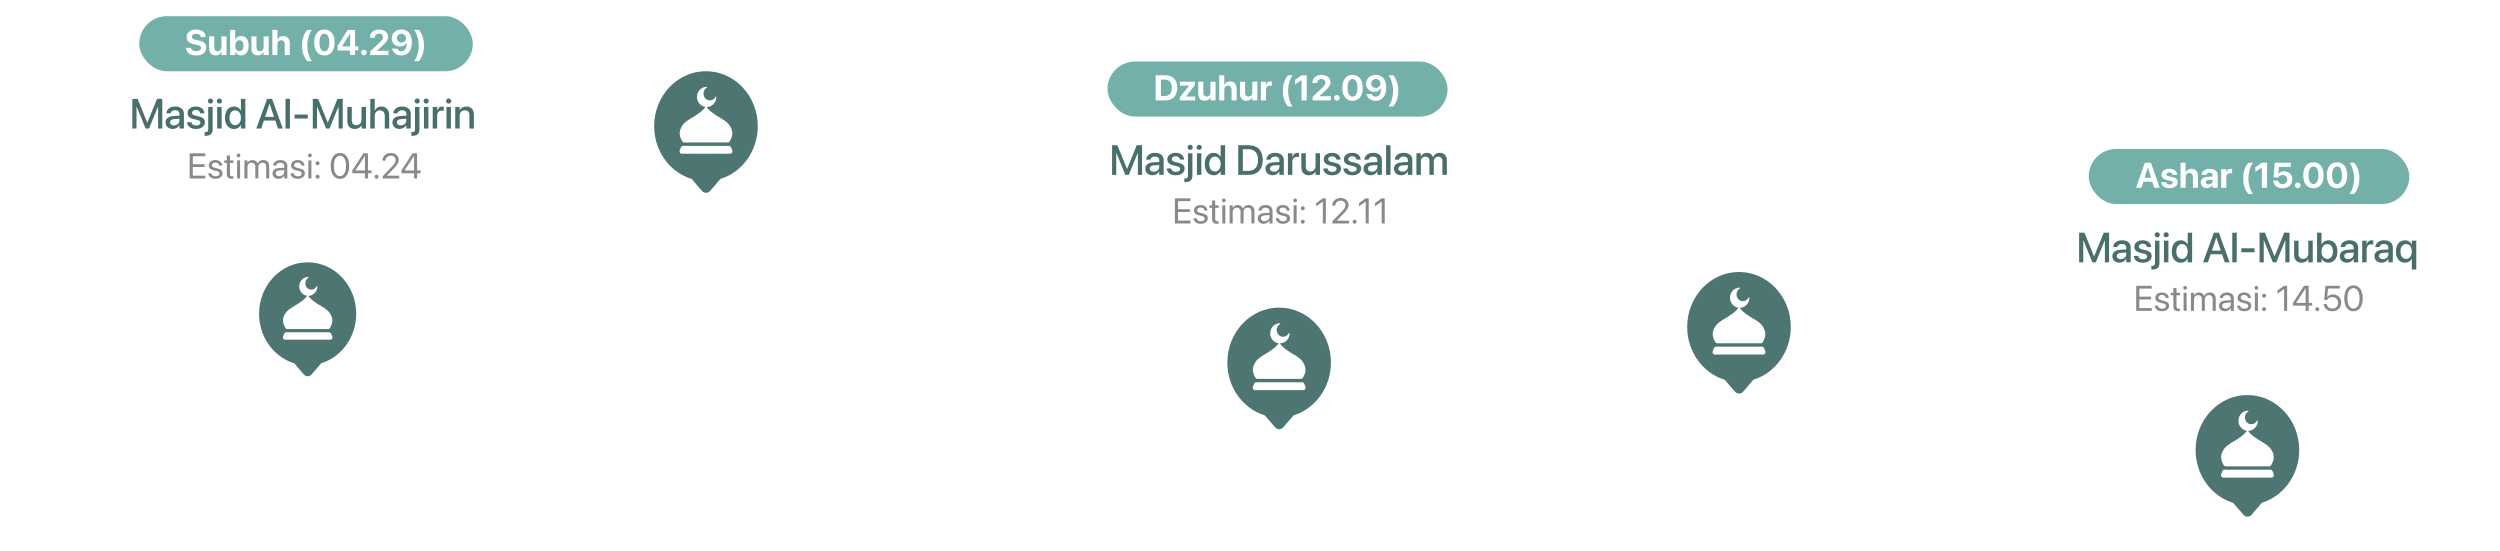 <svg width="772" height="170" viewBox="0 0 772 170" fill="none" xmlns="http://www.w3.org/2000/svg">
<g filter="url(#filter0_d_11_726)">
<g filter="url(#filter1_b_11_726)">
<rect x="624" y="51" width="140" height="60" rx="13" fill="white"/>
</g>
</g>
<path d="M642.027 81V71.84H643.671L646.636 79.153H646.674L649.645 71.84H651.282V81H649.987V74.24H649.943L647.182 81H646.128L643.367 74.24H643.322V81H642.027ZM654.511 81.121C653.178 81.121 652.283 80.302 652.283 79.102V79.089C652.283 77.928 653.185 77.217 654.765 77.122L656.581 77.014V76.512C656.581 75.776 656.105 75.332 655.254 75.332C654.461 75.332 653.972 75.706 653.858 76.239L653.845 76.296H652.55L652.556 76.227C652.651 75.078 653.648 74.195 655.292 74.195C656.923 74.195 657.958 75.059 657.958 76.398V81H656.581V79.946H656.555C656.168 80.664 655.394 81.121 654.511 81.121ZM653.667 79.07C653.667 79.654 654.15 80.022 654.886 80.022C655.851 80.022 656.581 79.369 656.581 78.499V77.978L654.949 78.08C654.124 78.131 653.667 78.493 653.667 79.058V79.07ZM661.714 81.133C660.045 81.133 659.067 80.308 658.927 79.089L658.921 79.032H660.28L660.292 79.096C660.419 79.711 660.876 80.073 661.72 80.073C662.546 80.073 663.041 79.731 663.041 79.191V79.185C663.041 78.753 662.8 78.505 662.082 78.334L660.99 78.086C659.721 77.794 659.093 77.185 659.093 76.214V76.207C659.093 75.014 660.134 74.195 661.67 74.195C663.25 74.195 664.202 75.078 664.272 76.214L664.279 76.29H662.99L662.984 76.246C662.901 75.662 662.444 75.255 661.67 75.255C660.933 75.255 660.47 75.605 660.47 76.138V76.144C660.47 76.557 660.743 76.836 661.46 77.007L662.546 77.255C663.91 77.572 664.431 78.112 664.431 79.07V79.077C664.431 80.295 663.288 81.133 661.714 81.133ZM666.149 73.294C665.705 73.294 665.349 72.939 665.349 72.507C665.349 72.069 665.705 71.713 666.149 71.713C666.6 71.713 666.949 72.069 666.949 72.507C666.949 72.939 666.6 73.294 666.149 73.294ZM664.651 83.234C664.543 83.234 664.423 83.228 664.334 83.222V82.098C664.397 82.098 664.461 82.105 664.531 82.105C665.21 82.105 665.464 81.889 665.464 81.216V74.322H666.835V81.228C666.835 82.587 666.13 83.234 664.651 83.234ZM668.915 73.294C668.471 73.294 668.115 72.939 668.115 72.507C668.115 72.069 668.471 71.713 668.915 71.713C669.366 71.713 669.715 72.069 669.715 72.507C669.715 72.939 669.366 73.294 668.915 73.294ZM668.229 81V74.322H669.601V81H668.229ZM673.433 81.133C671.732 81.133 670.64 79.788 670.64 77.661V77.655C670.64 75.528 671.744 74.195 673.42 74.195C674.366 74.195 675.128 74.671 675.527 75.459H675.553V71.84H676.93V81H675.553V79.87H675.527C675.128 80.651 674.391 81.133 673.433 81.133ZM673.795 79.953C674.829 79.953 675.559 79.051 675.559 77.661V77.655C675.559 76.271 674.823 75.37 673.795 75.37C672.715 75.37 672.043 76.246 672.043 77.655V77.661C672.043 79.083 672.709 79.953 673.795 79.953ZM680.31 81L683.642 71.84H685.179L688.505 81H687.013L686.175 78.524H682.646L681.802 81H680.31ZM684.398 73.357L683.027 77.382H685.788L684.423 73.357H684.398ZM689.328 81V71.84H690.699V81H689.328ZM692.126 77.902V76.665H696.207V77.902H692.126ZM697.754 81V71.84H699.398L702.363 79.153H702.401L705.371 71.84H707.009V81H705.714V74.24H705.67L702.908 81H701.855L699.094 74.24H699.049V81H697.754ZM710.727 81.133C709.261 81.133 708.423 80.188 708.423 78.651V74.322H709.794V78.385C709.794 79.394 710.264 79.953 711.216 79.953C712.181 79.953 712.803 79.261 712.803 78.22V74.322H714.18V81H712.803V79.997H712.771C712.422 80.67 711.743 81.133 710.727 81.133ZM719.009 81.133C718.05 81.133 717.308 80.651 716.914 79.87H716.882V81H715.511V71.84H716.882V75.459H716.914C717.314 74.671 718.076 74.195 719.021 74.195C720.697 74.195 721.802 75.528 721.802 77.655V77.661C721.802 79.788 720.704 81.133 719.009 81.133ZM718.647 79.953C719.726 79.953 720.399 79.083 720.399 77.661V77.655C720.399 76.246 719.726 75.37 718.647 75.37C717.612 75.37 716.876 76.271 716.876 77.655V77.661C716.876 79.051 717.606 79.953 718.647 79.953ZM724.745 81.121C723.412 81.121 722.517 80.302 722.517 79.102V79.089C722.517 77.928 723.419 77.217 724.999 77.122L726.815 77.014V76.512C726.815 75.776 726.339 75.332 725.488 75.332C724.694 75.332 724.206 75.706 724.091 76.239L724.079 76.296H722.784L722.79 76.227C722.885 75.078 723.882 74.195 725.526 74.195C727.157 74.195 728.192 75.059 728.192 76.398V81H726.815V79.946H726.789C726.402 80.664 725.628 81.121 724.745 81.121ZM723.901 79.07C723.901 79.654 724.383 80.022 725.12 80.022C726.085 80.022 726.815 79.369 726.815 78.499V77.978L725.183 78.08C724.358 78.131 723.901 78.493 723.901 79.058V79.07ZM729.447 81V74.322H730.818V75.465H730.85C731.066 74.684 731.624 74.195 732.386 74.195C732.583 74.195 732.754 74.227 732.862 74.246V75.522C732.754 75.478 732.513 75.446 732.246 75.446C731.364 75.446 730.818 76.023 730.818 77.02V81H729.447ZM735.456 81.121C734.123 81.121 733.228 80.302 733.228 79.102V79.089C733.228 77.928 734.13 77.217 735.71 77.122L737.526 77.014V76.512C737.526 75.776 737.05 75.332 736.199 75.332C735.406 75.332 734.917 75.706 734.803 76.239L734.79 76.296H733.495L733.501 76.227C733.597 75.078 734.593 74.195 736.237 74.195C737.869 74.195 738.903 75.059 738.903 76.398V81H737.526V79.946H737.5C737.113 80.664 736.339 81.121 735.456 81.121ZM734.612 79.07C734.612 79.654 735.095 80.022 735.831 80.022C736.796 80.022 737.526 79.369 737.526 78.499V77.978L735.894 78.08C735.069 78.131 734.612 78.493 734.612 79.058V79.07ZM744.773 83.222V79.902H744.741C744.36 80.651 743.599 81.121 742.64 81.121C740.964 81.121 739.86 79.781 739.86 77.655V77.648C739.86 75.535 740.977 74.202 742.672 74.202C743.611 74.202 744.348 74.71 744.741 75.471H744.773V74.322H746.15V83.222H744.773ZM743.027 79.94C744.075 79.94 744.773 79.045 744.773 77.661V77.655C744.773 76.271 744.068 75.382 743.027 75.382C741.942 75.382 741.263 76.265 741.263 77.648V77.655C741.263 79.07 741.942 79.94 743.027 79.94Z" fill="#496F6B"/>
<path d="M659.658 96V88.249H664.459V89.12H660.624V91.606H664.261V92.466H660.624V95.13H664.459V96H659.658ZM667.641 96.107C666.325 96.107 665.53 95.436 665.417 94.437L665.412 94.389H666.346L666.357 94.442C666.47 95.001 666.883 95.329 667.646 95.329C668.403 95.329 668.854 95.012 668.854 94.507V94.501C668.854 94.099 668.645 93.873 668.011 93.717L667.125 93.502C666.072 93.25 665.562 92.761 665.562 91.956V91.95C665.562 90.989 666.405 90.307 667.614 90.307C668.838 90.307 669.617 91.021 669.687 91.956L669.692 92.025H668.801L668.795 91.988C668.72 91.445 668.307 91.085 667.614 91.085C666.937 91.085 666.518 91.413 666.518 91.907V91.913C666.518 92.294 666.771 92.557 667.388 92.707L668.274 92.922C669.402 93.196 669.811 93.642 669.811 94.437V94.442C669.811 95.42 668.887 96.107 667.641 96.107ZM672.664 96.107C671.638 96.107 671.133 95.645 671.133 94.577V91.188H670.317V90.414H671.133V88.905H672.1V90.414H673.164V91.188H672.1V94.571C672.1 95.168 672.363 95.334 672.863 95.334C672.976 95.334 673.083 95.318 673.164 95.312V96.07C673.045 96.086 672.847 96.107 672.664 96.107ZM674.76 89.469C674.438 89.469 674.175 89.206 674.175 88.883C674.175 88.556 674.438 88.298 674.76 88.298C675.088 88.298 675.346 88.556 675.346 88.883C675.346 89.206 675.088 89.469 674.76 89.469ZM674.293 96V90.414H675.228V96H674.293ZM676.567 96V90.414H677.501V91.231H677.523C677.775 90.677 678.334 90.307 679.053 90.307C679.816 90.307 680.38 90.699 680.622 91.381H680.643C680.955 90.71 681.61 90.307 682.394 90.307C683.501 90.307 684.215 91.032 684.215 92.144V96H683.281V92.358C683.281 91.59 682.856 91.134 682.12 91.134C681.379 91.134 680.858 91.687 680.858 92.45V96H679.924V92.256C679.924 91.58 679.472 91.134 678.78 91.134C678.038 91.134 677.501 91.719 677.501 92.498V96H676.567ZM687.106 96.107C685.994 96.107 685.248 95.436 685.248 94.421V94.41C685.248 93.46 685.989 92.863 687.273 92.788L688.873 92.697V92.23C688.873 91.547 688.428 91.134 687.649 91.134C686.929 91.134 686.478 91.478 686.37 91.977L686.36 92.025H685.457L685.463 91.966C685.543 91.048 686.344 90.307 687.66 90.307C688.981 90.307 689.808 91.021 689.808 92.138V96H688.873V95.092H688.852C688.524 95.705 687.853 96.107 687.106 96.107ZM686.204 94.421C686.204 94.958 686.644 95.296 687.316 95.296C688.197 95.296 688.873 94.689 688.873 93.878V93.422L687.38 93.513C686.634 93.556 686.204 93.889 686.204 94.41V94.421ZM693.043 96.107C691.727 96.107 690.932 95.436 690.819 94.437L690.814 94.389H691.748L691.759 94.442C691.872 95.001 692.286 95.329 693.048 95.329C693.806 95.329 694.257 95.012 694.257 94.507V94.501C694.257 94.099 694.047 93.873 693.413 93.717L692.527 93.502C691.475 93.25 690.964 92.761 690.964 91.956V91.95C690.964 90.989 691.808 90.307 693.016 90.307C694.241 90.307 695.019 91.021 695.089 91.956L695.095 92.025H694.203L694.198 91.988C694.122 91.445 693.709 91.085 693.016 91.085C692.339 91.085 691.92 91.413 691.92 91.907V91.913C691.92 92.294 692.173 92.557 692.79 92.707L693.677 92.922C694.805 93.196 695.213 93.642 695.213 94.437V94.442C695.213 95.42 694.289 96.107 693.043 96.107ZM696.777 89.469C696.455 89.469 696.192 89.206 696.192 88.883C696.192 88.556 696.455 88.298 696.777 88.298C697.105 88.298 697.363 88.556 697.363 88.883C697.363 89.206 697.105 89.469 696.777 89.469ZM696.31 96V90.414H697.245V96H696.31ZM699.158 91.918C698.815 91.918 698.546 91.649 698.546 91.306C698.546 90.962 698.815 90.693 699.158 90.693C699.502 90.693 699.771 90.962 699.771 91.306C699.771 91.649 699.502 91.918 699.158 91.918ZM699.158 96.075C698.815 96.075 698.546 95.807 698.546 95.463C698.546 95.119 698.815 94.851 699.158 94.851C699.502 94.851 699.771 95.119 699.771 95.463C699.771 95.807 699.502 96.075 699.158 96.075ZM705.333 96V89.275H705.311L703.26 90.704V89.732L705.322 88.249H706.267V96H705.333ZM711.984 96V94.389H708.09V93.513L711.49 88.249H712.918V93.54H714.014V94.389H712.918V96H711.984ZM709.046 93.54H711.984V89.077H711.951L709.046 93.519V93.54ZM715.568 96.075C715.224 96.075 714.955 95.807 714.955 95.463C714.955 95.119 715.224 94.851 715.568 94.851C715.912 94.851 716.18 95.119 716.18 95.463C716.18 95.807 715.912 96.075 715.568 96.075ZM720.215 96.129C718.733 96.129 717.675 95.205 717.562 93.943L717.557 93.884H718.507L718.513 93.927C718.609 94.695 719.297 95.28 720.226 95.28C721.279 95.28 722.009 94.55 722.009 93.508V93.497C722.004 92.477 721.268 91.746 720.242 91.746C719.716 91.746 719.265 91.902 718.921 92.213C718.781 92.342 718.658 92.493 718.556 92.67H717.702L718.099 88.249H722.536V89.109H718.894L718.631 91.714H718.652C719.018 91.193 719.662 90.914 720.414 90.914C721.902 90.914 722.976 91.993 722.976 93.481V93.492C722.971 95.044 721.827 96.129 720.215 96.129ZM726.754 96.129C724.97 96.129 723.912 94.587 723.912 92.127V92.117C723.912 89.657 724.97 88.121 726.754 88.121C728.537 88.121 729.606 89.657 729.606 92.117V92.127C729.606 94.587 728.537 96.129 726.754 96.129ZM726.754 95.286C727.935 95.286 728.633 94.072 728.633 92.127V92.117C728.633 90.172 727.935 88.969 726.754 88.969C725.572 88.969 724.884 90.172 724.884 92.117V92.127C724.884 94.072 725.572 95.286 726.754 95.286Z" fill="#898989"/>
<rect x="645" y="46" width="99" height="17" rx="8.5" fill="#74B0AA"/>
<path d="M659.6 58L662.307 50.249H664.214L666.916 58H665.213L664.627 56.12H661.888L661.303 58H659.6ZM663.242 51.753L662.264 54.906H664.251L663.274 51.753H663.242ZM669.957 58.118C668.362 58.118 667.476 57.382 667.352 56.292L667.347 56.244H668.878L668.888 56.292C668.99 56.743 669.329 57.006 669.957 57.006C670.548 57.006 670.908 56.775 670.908 56.405V56.399C670.908 56.093 670.714 55.916 670.15 55.792L669.173 55.588C668.056 55.352 667.492 54.794 667.492 53.934V53.929C667.492 52.833 668.437 52.124 669.903 52.124C671.434 52.124 672.288 52.935 672.326 53.945V53.998H670.881L670.876 53.956C670.822 53.542 670.483 53.23 669.903 53.23C669.361 53.23 669.023 53.472 669.023 53.843V53.848C669.023 54.144 669.221 54.337 669.801 54.46L670.779 54.67C671.982 54.922 672.476 55.395 672.476 56.244V56.249C672.476 57.377 671.44 58.118 669.957 58.118ZM673.353 58V50.249H674.922V53.236H674.954C675.249 52.522 675.856 52.124 676.721 52.124C677.967 52.124 678.74 52.994 678.74 54.385V58H677.172V54.708C677.172 53.902 676.775 53.424 676.06 53.424C675.367 53.424 674.922 53.95 674.922 54.702V58H673.353ZM681.53 58.091C680.375 58.091 679.596 57.366 679.596 56.351V56.34C679.596 55.293 680.407 54.681 681.836 54.589L683.259 54.503V54.149C683.259 53.639 682.926 53.322 682.314 53.322C681.728 53.322 681.374 53.596 681.299 53.966L681.288 54.015H679.854L679.859 53.95C679.945 52.887 680.858 52.124 682.378 52.124C683.866 52.124 684.827 52.892 684.827 54.052V58H683.259V57.141H683.227C682.899 57.731 682.287 58.091 681.53 58.091ZM681.148 56.27C681.148 56.695 681.497 56.947 682.04 56.947C682.743 56.947 683.259 56.496 683.259 55.895V55.481L682.072 55.556C681.465 55.594 681.148 55.852 681.148 56.26V56.27ZM685.909 58V52.242H687.477V53.247H687.509C687.681 52.538 688.148 52.124 688.82 52.124C688.992 52.124 689.153 52.151 689.271 52.183V53.563C689.142 53.51 688.927 53.477 688.701 53.477C687.928 53.477 687.477 53.94 687.477 54.777V58H685.909ZM694.291 59.88C693.179 58.542 692.695 56.99 692.695 55.067C692.695 53.128 693.179 51.576 694.291 50.249H695.73C694.93 51.184 694.312 53.23 694.312 55.062C694.312 56.888 694.93 58.935 695.73 59.88H694.291ZM698.471 58V51.737H698.439L696.462 53.08V51.641L698.465 50.249H700.077V58H698.471ZM704.859 58.134C703.172 58.134 702.055 57.151 701.958 55.857L701.953 55.776H703.451L703.462 55.814C703.575 56.399 704.117 56.851 704.864 56.851C705.713 56.851 706.309 56.27 706.309 55.443V55.433C706.303 54.616 705.707 54.041 704.869 54.041C704.472 54.041 704.133 54.16 703.87 54.369C703.715 54.487 703.591 54.638 703.5 54.799H702.087L702.442 50.249H707.388V51.539H703.731L703.543 53.719H703.575C703.897 53.198 704.536 52.881 705.32 52.881C706.792 52.881 707.856 53.94 707.856 55.4V55.411C707.856 57.033 706.631 58.134 704.859 58.134ZM709.549 58.091C709.06 58.091 708.679 57.705 708.679 57.221C708.679 56.732 709.06 56.351 709.549 56.351C710.032 56.351 710.419 56.732 710.419 57.221C710.419 57.705 710.032 58.091 709.549 58.091ZM714.39 58.134C712.424 58.134 711.232 56.593 711.232 54.127V54.117C711.232 51.651 712.424 50.115 714.39 50.115C716.356 50.115 717.548 51.651 717.548 54.117V54.127C717.548 56.593 716.356 58.134 714.39 58.134ZM714.39 56.834C715.357 56.834 715.91 55.83 715.91 54.127V54.117C715.91 52.414 715.357 51.415 714.39 51.415C713.423 51.415 712.87 52.414 712.87 54.117V54.127C712.87 55.83 713.423 56.834 714.39 56.834ZM721.675 58.134C719.709 58.134 718.517 56.593 718.517 54.127V54.117C718.517 51.651 719.709 50.115 721.675 50.115C723.641 50.115 724.833 51.651 724.833 54.117V54.127C724.833 56.593 723.641 58.134 721.675 58.134ZM721.675 56.834C722.642 56.834 723.195 55.83 723.195 54.127V54.117C723.195 52.414 722.642 51.415 721.675 51.415C720.708 51.415 720.155 52.414 720.155 54.117V54.127C720.155 55.83 720.708 56.834 721.675 56.834ZM726.983 59.88H725.538C726.338 58.935 726.956 56.883 726.956 55.062C726.956 53.23 726.338 51.184 725.538 50.249H726.983C728.089 51.576 728.573 53.128 728.573 55.067C728.573 56.985 728.089 58.542 726.983 59.88Z" fill="white"/>
<path d="M676.5 138.96C676.5 147.165 681.605 154.209 688.738 156.574L691.628 159.928C692.23 160.627 693.107 161.03 694.03 161.03C694.957 161.03 695.839 160.623 696.441 159.918L699.31 156.558C706.417 154.178 711.5 147.147 711.5 138.96C711.5 128.848 703.746 120.5 694 120.5C684.254 120.5 676.5 128.848 676.5 138.96Z" fill="#4D7571" stroke="white" stroke-width="3"/>
<path d="M701.138 138.503C702.792 140.776 702.057 142.368 701.342 143.638C701.216 143.861 700.988 143.996 700.743 143.996H687.275C687.031 143.996 686.803 143.861 686.677 143.638C685.962 142.368 685.227 140.776 686.881 138.503C687.164 138.088 688.174 137.223 689.289 136.585C690.799 135.78 693.684 133.815 693.797 132.898V132.7C693.797 132.576 693.892 132.475 694.009 132.475C694.127 132.475 694.222 132.576 694.222 132.7V132.898C694.335 133.815 697.22 135.78 698.73 136.585C699.845 137.223 700.855 138.088 701.138 138.503Z" fill="white"/>
<path d="M701.102 145.046H686.915C686.635 145.046 686.382 145.223 686.272 145.496L685.891 146.446C685.694 146.934 686.032 147.477 686.533 147.477H701.484C701.985 147.477 702.323 146.934 702.127 146.446L701.745 145.496C701.635 145.223 701.382 145.046 701.102 145.046Z" fill="white"/>
<path fill-rule="evenodd" clip-rule="evenodd" d="M694.219 133.043C695.872 133.043 697.212 131.649 697.212 129.929C697.212 129.791 697.015 129.773 696.953 129.895C696.62 130.553 695.965 131.001 695.211 131.001C694.121 131.001 693.237 130.064 693.237 128.908C693.237 128.12 693.647 127.434 694.254 127.077C694.362 127.013 694.343 126.815 694.219 126.815C692.566 126.815 691.226 128.209 691.226 129.929C691.226 131.649 692.566 133.043 694.219 133.043Z" fill="white"/>
<g filter="url(#filter2_d_11_726)">
<g filter="url(#filter3_b_11_726)">
<rect x="325" y="24" width="140" height="60" rx="13" fill="white"/>
</g>
</g>
<path d="M343.408 54V44.84H345.052L348.017 52.153H348.055L351.025 44.84H352.663V54H351.368V47.24H351.324L348.562 54H347.509L344.748 47.24H344.703V54H343.408ZM355.892 54.121C354.559 54.121 353.664 53.302 353.664 52.102V52.089C353.664 50.928 354.566 50.217 356.146 50.122L357.962 50.014V49.512C357.962 48.776 357.485 48.331 356.635 48.331C355.841 48.331 355.353 48.706 355.238 49.239L355.226 49.296H353.931L353.937 49.227C354.032 48.078 355.029 47.195 356.673 47.195C358.304 47.195 359.339 48.059 359.339 49.398V54H357.962V52.946H357.936C357.549 53.664 356.775 54.121 355.892 54.121ZM355.048 52.07C355.048 52.654 355.53 53.023 356.267 53.023C357.232 53.023 357.962 52.369 357.962 51.499V50.978L356.33 51.08C355.505 51.131 355.048 51.493 355.048 52.058V52.07ZM363.095 54.133C361.426 54.133 360.448 53.308 360.308 52.089L360.302 52.032H361.66L361.673 52.096C361.8 52.711 362.257 53.073 363.101 53.073C363.926 53.073 364.422 52.73 364.422 52.191V52.185C364.422 51.753 364.18 51.505 363.463 51.334L362.371 51.086C361.102 50.794 360.473 50.185 360.473 49.214V49.208C360.473 48.014 361.514 47.195 363.051 47.195C364.631 47.195 365.583 48.078 365.653 49.214L365.659 49.29H364.371L364.364 49.246C364.282 48.662 363.825 48.255 363.051 48.255C362.314 48.255 361.851 48.605 361.851 49.138V49.144C361.851 49.557 362.124 49.836 362.841 50.007L363.926 50.255C365.291 50.572 365.812 51.112 365.812 52.07V52.077C365.812 53.295 364.669 54.133 363.095 54.133ZM367.53 46.294C367.086 46.294 366.73 45.938 366.73 45.507C366.73 45.069 367.086 44.713 367.53 44.713C367.981 44.713 368.33 45.069 368.33 45.507C368.33 45.938 367.981 46.294 367.53 46.294ZM366.032 56.234C365.924 56.234 365.804 56.228 365.715 56.222V55.098C365.778 55.098 365.842 55.105 365.911 55.105C366.591 55.105 366.845 54.889 366.845 54.216V47.322H368.216V54.228C368.216 55.587 367.511 56.234 366.032 56.234ZM370.296 46.294C369.852 46.294 369.496 45.938 369.496 45.507C369.496 45.069 369.852 44.713 370.296 44.713C370.747 44.713 371.096 45.069 371.096 45.507C371.096 45.938 370.747 46.294 370.296 46.294ZM369.61 54V47.322H370.981V54H369.61ZM374.814 54.133C373.112 54.133 372.021 52.788 372.021 50.661V50.655C372.021 48.528 373.125 47.195 374.801 47.195C375.747 47.195 376.508 47.671 376.908 48.459H376.934V44.84H378.311V54H376.934V52.87H376.908C376.508 53.651 375.772 54.133 374.814 54.133ZM375.175 52.953C376.21 52.953 376.94 52.051 376.94 50.661V50.655C376.94 49.271 376.204 48.37 375.175 48.37C374.096 48.37 373.423 49.246 373.423 50.655V50.661C373.423 52.083 374.09 52.953 375.175 52.953ZM382.37 54V44.84H385.601C388.318 44.84 389.936 46.51 389.936 49.392V49.404C389.936 52.299 388.33 54 385.601 54H382.37ZM383.792 52.769H385.468C387.41 52.769 388.483 51.581 388.483 49.417V49.404C388.483 47.252 387.397 46.065 385.468 46.065H383.792V52.769ZM393 54.121C391.667 54.121 390.772 53.302 390.772 52.102V52.089C390.772 50.928 391.674 50.217 393.254 50.122L395.07 50.014V49.512C395.07 48.776 394.594 48.331 393.743 48.331C392.95 48.331 392.461 48.706 392.347 49.239L392.334 49.296H391.039L391.045 49.227C391.141 48.078 392.137 47.195 393.781 47.195C395.413 47.195 396.447 48.059 396.447 49.398V54H395.07V52.946H395.044C394.657 53.664 393.883 54.121 393 54.121ZM392.156 52.07C392.156 52.654 392.639 53.023 393.375 53.023C394.34 53.023 395.07 52.369 395.07 51.499V50.978L393.438 51.08C392.613 51.131 392.156 51.493 392.156 52.058V52.07ZM397.702 54V47.322H399.073V48.465H399.105C399.321 47.684 399.88 47.195 400.641 47.195C400.838 47.195 401.009 47.227 401.117 47.246V48.522C401.009 48.477 400.768 48.446 400.502 48.446C399.619 48.446 399.073 49.023 399.073 50.02V54H397.702ZM404.162 54.133C402.696 54.133 401.858 53.188 401.858 51.651V47.322H403.229V51.385C403.229 52.394 403.699 52.953 404.651 52.953C405.616 52.953 406.238 52.261 406.238 51.22V47.322H407.615V54H406.238V52.997H406.206C405.857 53.67 405.178 54.133 404.162 54.133ZM411.397 54.133C409.727 54.133 408.75 53.308 408.61 52.089L408.604 52.032H409.962L409.975 52.096C410.102 52.711 410.559 53.073 411.403 53.073C412.228 53.073 412.724 52.73 412.724 52.191V52.185C412.724 51.753 412.482 51.505 411.765 51.334L410.673 51.086C409.404 50.794 408.775 50.185 408.775 49.214V49.208C408.775 48.014 409.816 47.195 411.352 47.195C412.933 47.195 413.885 48.078 413.955 49.214L413.961 49.29H412.673L412.666 49.246C412.584 48.662 412.127 48.255 411.352 48.255C410.616 48.255 410.153 48.605 410.153 49.138V49.144C410.153 49.557 410.426 49.836 411.143 50.007L412.228 50.255C413.593 50.572 414.114 51.112 414.114 52.07V52.077C414.114 53.295 412.971 54.133 411.397 54.133ZM417.603 54.133C415.934 54.133 414.956 53.308 414.816 52.089L414.81 52.032H416.168L416.181 52.096C416.308 52.711 416.765 53.073 417.609 53.073C418.435 53.073 418.93 52.73 418.93 52.191V52.185C418.93 51.753 418.688 51.505 417.971 51.334L416.879 51.086C415.61 50.794 414.981 50.185 414.981 49.214V49.208C414.981 48.014 416.022 47.195 417.559 47.195C419.139 47.195 420.091 48.078 420.161 49.214L420.167 49.29H418.879L418.873 49.246C418.79 48.662 418.333 48.255 417.559 48.255C416.822 48.255 416.359 48.605 416.359 49.138V49.144C416.359 49.557 416.632 49.836 417.349 50.007L418.435 50.255C419.799 50.572 420.32 51.112 420.32 52.07V52.077C420.32 53.295 419.177 54.133 417.603 54.133ZM423.27 54.121C421.937 54.121 421.042 53.302 421.042 52.102V52.089C421.042 50.928 421.943 50.217 423.524 50.122L425.339 50.014V49.512C425.339 48.776 424.863 48.331 424.012 48.331C423.219 48.331 422.73 48.706 422.616 49.239L422.603 49.296H421.308L421.315 49.227C421.41 48.078 422.406 47.195 424.05 47.195C425.682 47.195 426.716 48.059 426.716 49.398V54H425.339V52.946H425.314C424.926 53.664 424.152 54.121 423.27 54.121ZM422.425 52.07C422.425 52.654 422.908 53.023 423.644 53.023C424.609 53.023 425.339 52.369 425.339 51.499V50.978L423.708 51.08C422.882 51.131 422.425 51.493 422.425 52.058V52.07ZM428.022 54V44.84H429.393V54H428.022ZM432.686 54.121C431.353 54.121 430.458 53.302 430.458 52.102V52.089C430.458 50.928 431.359 50.217 432.94 50.122L434.755 50.014V49.512C434.755 48.776 434.279 48.331 433.429 48.331C432.635 48.331 432.146 48.706 432.032 49.239L432.019 49.296H430.725L430.731 49.227C430.826 48.078 431.823 47.195 433.467 47.195C435.098 47.195 436.133 48.059 436.133 49.398V54H434.755V52.946H434.73C434.343 53.664 433.568 54.121 432.686 54.121ZM431.842 52.07C431.842 52.654 432.324 53.023 433.06 53.023C434.025 53.023 434.755 52.369 434.755 51.499V50.978L433.124 51.08C432.299 51.131 431.842 51.493 431.842 52.058V52.07ZM437.388 54V47.322H438.759V48.357H438.791C439.076 47.659 439.755 47.195 440.631 47.195C441.552 47.195 442.225 47.671 442.491 48.509H442.523C442.866 47.697 443.653 47.195 444.605 47.195C445.925 47.195 446.789 48.071 446.789 49.411V54H445.411V49.741C445.411 48.871 444.948 48.37 444.135 48.37C443.323 48.37 442.758 48.979 442.758 49.823V54H441.412V49.639C441.412 48.865 440.923 48.37 440.149 48.37C439.336 48.37 438.759 49.011 438.759 49.874V54H437.388Z" fill="#496F6B"/>
<path d="M362.811 69V61.249H367.613V62.12H363.778V64.606H367.414V65.466H363.778V68.13H367.613V69H362.811ZM370.794 69.107C369.479 69.107 368.684 68.436 368.571 67.437L368.565 67.389H369.5L369.511 67.442C369.624 68.001 370.037 68.329 370.8 68.329C371.557 68.329 372.008 68.012 372.008 67.507V67.501C372.008 67.099 371.799 66.873 371.165 66.717L370.279 66.502C369.226 66.25 368.716 65.761 368.716 64.956V64.95C368.716 63.989 369.559 63.307 370.768 63.307C371.992 63.307 372.771 64.021 372.841 64.956L372.846 65.025H371.955L371.949 64.988C371.874 64.445 371.46 64.085 370.768 64.085C370.091 64.085 369.672 64.413 369.672 64.907V64.913C369.672 65.294 369.924 65.557 370.542 65.707L371.428 65.922C372.556 66.196 372.964 66.642 372.964 67.437V67.442C372.964 68.42 372.041 69.107 370.794 69.107ZM375.818 69.107C374.792 69.107 374.287 68.645 374.287 67.577V64.188H373.471V63.414H374.287V61.905H375.254V63.414H376.317V64.188H375.254V67.571C375.254 68.168 375.517 68.334 376.017 68.334C376.129 68.334 376.237 68.318 376.317 68.312V69.07C376.199 69.086 376.001 69.107 375.818 69.107ZM377.914 62.469C377.592 62.469 377.329 62.206 377.329 61.883C377.329 61.556 377.592 61.298 377.914 61.298C378.242 61.298 378.5 61.556 378.5 61.883C378.5 62.206 378.242 62.469 377.914 62.469ZM377.447 69V63.414H378.382V69H377.447ZM379.72 69V63.414H380.655V64.231H380.677C380.929 63.677 381.488 63.307 382.207 63.307C382.97 63.307 383.534 63.699 383.776 64.381H383.797C384.109 63.709 384.764 63.307 385.548 63.307C386.655 63.307 387.369 64.032 387.369 65.144V69H386.434V65.358C386.434 64.59 386.01 64.134 385.274 64.134C384.533 64.134 384.012 64.687 384.012 65.45V69H383.077V65.256C383.077 64.58 382.626 64.134 381.933 64.134C381.192 64.134 380.655 64.719 380.655 65.498V69H379.72ZM390.26 69.107C389.148 69.107 388.402 68.436 388.402 67.421V67.41C388.402 66.46 389.143 65.863 390.427 65.788L392.027 65.697V65.23C392.027 64.547 391.581 64.134 390.803 64.134C390.083 64.134 389.632 64.478 389.524 64.977L389.514 65.025H388.611L388.617 64.966C388.697 64.048 389.497 63.307 390.813 63.307C392.135 63.307 392.962 64.021 392.962 65.138V69H392.027V68.092H392.006C391.678 68.705 391.007 69.107 390.26 69.107ZM389.358 67.421C389.358 67.958 389.798 68.296 390.47 68.296C391.35 68.296 392.027 67.689 392.027 66.878V66.422L390.534 66.513C389.787 66.556 389.358 66.889 389.358 67.41V67.421ZM396.197 69.107C394.881 69.107 394.086 68.436 393.973 67.437L393.968 67.389H394.902L394.913 67.442C395.026 68.001 395.439 68.329 396.202 68.329C396.959 68.329 397.411 68.012 397.411 67.507V67.501C397.411 67.099 397.201 66.873 396.567 66.717L395.681 66.502C394.628 66.25 394.118 65.761 394.118 64.956V64.95C394.118 63.989 394.961 63.307 396.17 63.307C397.394 63.307 398.173 64.021 398.243 64.956L398.248 65.025H397.357L397.351 64.988C397.276 64.445 396.863 64.085 396.17 64.085C395.493 64.085 395.074 64.413 395.074 64.907V64.913C395.074 65.294 395.327 65.557 395.944 65.707L396.83 65.922C397.958 66.196 398.367 66.642 398.367 67.437V67.442C398.367 68.42 397.443 69.107 396.197 69.107ZM399.931 62.469C399.609 62.469 399.346 62.206 399.346 61.883C399.346 61.556 399.609 61.298 399.931 61.298C400.259 61.298 400.517 61.556 400.517 61.883C400.517 62.206 400.259 62.469 399.931 62.469ZM399.464 69V63.414H400.398V69H399.464ZM402.312 64.918C401.968 64.918 401.7 64.649 401.7 64.306C401.7 63.962 401.968 63.693 402.312 63.693C402.656 63.693 402.924 63.962 402.924 64.306C402.924 64.649 402.656 64.918 402.312 64.918ZM402.312 69.075C401.968 69.075 401.7 68.807 401.7 68.463C401.7 68.119 401.968 67.851 402.312 67.851C402.656 67.851 402.924 68.119 402.924 68.463C402.924 68.807 402.656 69.075 402.312 69.075ZM408.487 69V62.275H408.465L406.413 63.704V62.732L408.476 61.249H409.421V69H408.487ZM411.453 69V68.334L414.181 65.487C415.229 64.397 415.471 63.978 415.471 63.334V63.323C415.465 62.533 414.869 61.964 414.026 61.964C413.059 61.964 412.339 62.63 412.339 63.462V63.489H411.405V63.457C411.405 62.114 412.565 61.121 414.01 61.121C415.411 61.121 416.437 62.06 416.437 63.274V63.285C416.437 64.134 416.045 64.773 414.622 66.228L412.78 68.119V68.141H416.566V69H411.453ZM418.303 69.075C417.959 69.075 417.69 68.807 417.69 68.463C417.69 68.119 417.959 67.851 418.303 67.851C418.646 67.851 418.915 68.119 418.915 68.463C418.915 68.807 418.646 69.075 418.303 69.075ZM421.726 69V62.275H421.704L419.652 63.704V62.732L421.715 61.249H422.66V69H421.726ZM426.669 69V62.275H426.647L424.595 63.704V62.732L426.658 61.249H427.603V69H426.669Z" fill="#898989"/>
<rect x="342" y="19" width="105" height="17" rx="8.5" fill="#74B0AA"/>
<path d="M356.871 31V23.25H359.83C362.151 23.25 363.526 24.63 363.526 27.084V27.095C363.526 29.555 362.156 31 359.83 31H356.871ZM358.493 29.657H359.637C361.087 29.657 361.871 28.776 361.871 27.101V27.09C361.871 25.473 361.06 24.587 359.637 24.587H358.493V29.657ZM364.311 31V30.108L367.206 26.451V26.424H364.354V25.242H369V26.236L366.277 29.786V29.818H369.065V31H364.311ZM372.01 31.118C370.742 31.118 370.022 30.307 370.022 28.959V25.242H371.591V28.631C371.591 29.383 371.945 29.818 372.649 29.818C373.352 29.818 373.798 29.303 373.798 28.551V25.242H375.367V31H373.798V30.049H373.766C373.471 30.71 372.88 31.118 372.01 31.118ZM376.491 31V23.25H378.059V26.236H378.091C378.387 25.521 378.994 25.124 379.858 25.124C381.104 25.124 381.878 25.994 381.878 27.385V31H380.31V27.707C380.31 26.902 379.912 26.424 379.198 26.424C378.505 26.424 378.059 26.95 378.059 27.702V31H376.491ZM384.914 31.118C383.647 31.118 382.927 30.307 382.927 28.959V25.242H384.495V28.631C384.495 29.383 384.85 29.818 385.553 29.818C386.257 29.818 386.703 29.303 386.703 28.551V25.242H388.271V31H386.703V30.049H386.67C386.375 30.71 385.784 31.118 384.914 31.118ZM389.358 31V25.242H390.926V26.247H390.958C391.13 25.538 391.597 25.124 392.269 25.124C392.441 25.124 392.602 25.151 392.72 25.183V26.564C392.591 26.51 392.376 26.477 392.151 26.477C391.377 26.477 390.926 26.939 390.926 27.777V31H389.358ZM397.74 32.88C396.628 31.543 396.144 29.99 396.144 28.067C396.144 26.128 396.628 24.576 397.74 23.25H399.179C398.379 24.184 397.761 26.23 397.761 28.062C397.761 29.888 398.379 31.935 399.179 32.88H397.74ZM401.92 31V24.737H401.888L399.911 26.08V24.641L401.914 23.25H403.526V31H401.92ZM405.332 31V29.888L408.071 27.326C409.07 26.392 409.28 26.01 409.28 25.473V25.462C409.274 24.829 408.791 24.377 408.103 24.377C407.309 24.377 406.771 24.898 406.75 25.597L406.745 25.645H405.241V25.602C405.241 24.141 406.455 23.115 408.093 23.115C409.731 23.115 410.859 24.05 410.859 25.371V25.382C410.859 26.322 410.413 26.934 409.076 28.164L407.454 29.646V29.711H410.966V31H405.332ZM412.815 31.091C412.327 31.091 411.945 30.705 411.945 30.221C411.945 29.732 412.327 29.351 412.815 29.351C413.299 29.351 413.686 29.732 413.686 30.221C413.686 30.705 413.299 31.091 412.815 31.091ZM417.656 31.134C415.691 31.134 414.498 29.593 414.498 27.127V27.117C414.498 24.651 415.691 23.115 417.656 23.115C419.622 23.115 420.815 24.651 420.815 27.117V27.127C420.815 29.593 419.622 31.134 417.656 31.134ZM417.656 29.834C418.623 29.834 419.176 28.83 419.176 27.127V27.117C419.176 25.414 418.623 24.415 417.656 24.415C416.69 24.415 416.136 25.414 416.136 27.117V27.127C416.136 28.83 416.69 29.834 417.656 29.834ZM424.834 23.115C426.703 23.115 428.067 24.426 428.067 27.052V27.063C428.067 29.604 426.837 31.134 424.818 31.134C423.319 31.134 422.191 30.264 421.96 29.066L421.949 29.018H423.55L423.566 29.061C423.759 29.528 424.189 29.845 424.823 29.845C425.956 29.845 426.45 28.766 426.509 27.396C426.515 27.294 426.52 27.186 426.515 27.101H426.488C426.182 27.82 425.419 28.347 424.372 28.347C422.873 28.347 421.847 27.289 421.847 25.833V25.822C421.847 24.238 423.11 23.115 424.834 23.115ZM424.839 27.149C425.65 27.149 426.273 26.585 426.273 25.795V25.79C426.273 25.006 425.65 24.404 424.855 24.404C424.066 24.404 423.426 25 423.426 25.769V25.779C423.426 26.585 424.033 27.149 424.839 27.149ZM430.206 32.88H428.762C429.562 31.935 430.179 29.883 430.179 28.062C430.179 26.23 429.562 24.184 428.762 23.25H430.206C431.313 24.576 431.796 26.128 431.796 28.067C431.796 29.985 431.313 31.543 430.206 32.88Z" fill="white"/>
<path d="M377.5 111.96C377.5 120.165 382.605 127.209 389.738 129.574L392.628 132.928C393.23 133.627 394.107 134.03 395.03 134.03C395.957 134.03 396.839 133.623 397.441 132.918L400.31 129.558C407.417 127.178 412.5 120.147 412.5 111.96C412.5 101.848 404.746 93.5 395 93.5C385.254 93.5 377.5 101.848 377.5 111.96Z" fill="#4D7571" stroke="white" stroke-width="3"/>
<path d="M402.138 111.503C403.792 113.776 403.057 115.367 402.342 116.638C402.216 116.861 401.988 116.996 401.743 116.996H388.275C388.031 116.996 387.803 116.861 387.677 116.638C386.962 115.367 386.227 113.776 387.881 111.503C388.164 111.088 389.174 110.223 390.289 109.585C391.799 108.78 394.684 106.815 394.797 105.898V105.7C394.797 105.576 394.892 105.475 395.009 105.475C395.127 105.475 395.222 105.576 395.222 105.7V105.898C395.335 106.815 398.22 108.78 399.73 109.585C400.845 110.223 401.855 111.088 402.138 111.503Z" fill="white"/>
<path d="M402.102 118.046H387.915C387.635 118.046 387.382 118.223 387.272 118.496L386.891 119.446C386.694 119.934 387.032 120.477 387.533 120.477H402.484C402.985 120.477 403.323 119.934 403.127 119.446L402.745 118.496C402.635 118.223 402.382 118.046 402.102 118.046Z" fill="white"/>
<path fill-rule="evenodd" clip-rule="evenodd" d="M395.219 106.043C396.872 106.043 398.212 104.649 398.212 102.929C398.212 102.791 398.015 102.773 397.953 102.895C397.62 103.553 396.965 104.001 396.211 104.001C395.121 104.001 394.237 103.064 394.237 101.908C394.237 101.12 394.647 100.434 395.254 100.076C395.362 100.013 395.343 99.815 395.219 99.815C393.566 99.815 392.226 101.209 392.226 102.929C392.226 104.649 393.566 106.043 395.219 106.043Z" fill="white"/>
<g filter="url(#filter4_d_11_726)">
<g filter="url(#filter5_b_11_726)">
<rect x="22" y="9.357" width="143" height="61" rx="13" fill="white"/>
</g>
</g>
<path d="M40.863 39.7V30.54H42.507L45.471 37.853H45.509L48.48 30.54H50.117V39.7H48.823V32.94H48.778L46.017 39.7H44.963L42.202 32.94H42.157V39.7H40.863ZM53.347 39.821C52.014 39.821 51.119 39.002 51.119 37.802V37.789C51.119 36.628 52.02 35.917 53.6 35.822L55.416 35.714V35.212C55.416 34.476 54.94 34.032 54.089 34.032C53.296 34.032 52.807 34.406 52.693 34.939L52.68 34.996H51.385L51.392 34.927C51.487 33.778 52.483 32.895 54.127 32.895C55.759 32.895 56.793 33.759 56.793 35.098V39.7H55.416V38.646H55.391C55.003 39.364 54.229 39.821 53.347 39.821ZM52.502 37.77C52.502 38.354 52.985 38.722 53.721 38.722C54.686 38.722 55.416 38.069 55.416 37.199V36.679L53.785 36.78C52.959 36.831 52.502 37.193 52.502 37.758V37.77ZM60.549 39.833C58.88 39.833 57.902 39.008 57.763 37.789L57.756 37.732H59.115L59.127 37.796C59.255 38.411 59.712 38.773 60.556 38.773C61.381 38.773 61.876 38.431 61.876 37.891V37.885C61.876 37.453 61.635 37.205 60.918 37.034L59.826 36.786C58.556 36.495 57.928 35.885 57.928 34.914V34.908C57.928 33.714 58.969 32.895 60.505 32.895C62.086 32.895 63.038 33.778 63.108 34.914L63.114 34.99H61.825L61.819 34.946C61.736 34.362 61.279 33.955 60.505 33.955C59.769 33.955 59.305 34.305 59.305 34.838V34.844C59.305 35.257 59.578 35.536 60.295 35.707L61.381 35.955C62.746 36.272 63.266 36.812 63.266 37.77V37.777C63.266 38.995 62.124 39.833 60.549 39.833ZM64.985 31.994C64.54 31.994 64.185 31.639 64.185 31.207C64.185 30.769 64.54 30.413 64.985 30.413C65.435 30.413 65.784 30.769 65.784 31.207C65.784 31.639 65.435 31.994 64.985 31.994ZM63.486 41.934C63.379 41.934 63.258 41.928 63.169 41.922V40.798C63.233 40.798 63.296 40.805 63.366 40.805C64.045 40.805 64.299 40.589 64.299 39.916V33.022H65.67V39.929C65.67 41.287 64.966 41.934 63.486 41.934ZM67.75 31.994C67.306 31.994 66.951 31.639 66.951 31.207C66.951 30.769 67.306 30.413 67.75 30.413C68.201 30.413 68.55 30.769 68.55 31.207C68.55 31.639 68.201 31.994 67.75 31.994ZM67.065 39.7V33.022H68.436V39.7H67.065ZM72.268 39.833C70.567 39.833 69.475 38.488 69.475 36.361V36.355C69.475 34.228 70.58 32.895 72.255 32.895C73.201 32.895 73.963 33.371 74.363 34.159H74.388V30.54H75.766V39.7H74.388V38.57H74.363C73.963 39.351 73.227 39.833 72.268 39.833ZM72.63 38.653C73.665 38.653 74.394 37.751 74.394 36.361V36.355C74.394 34.971 73.658 34.07 72.63 34.07C71.551 34.07 70.878 34.946 70.878 36.355V36.361C70.878 37.783 71.544 38.653 72.63 38.653ZM79.145 39.7L82.478 30.54H84.014L87.34 39.7H85.848L85.01 37.224H81.481L80.637 39.7H79.145ZM83.233 32.057L81.862 36.082H84.623L83.258 32.057H83.233ZM88.163 39.7V30.54H89.534V39.7H88.163ZM90.961 36.602V35.365H95.043V36.602H90.961ZM96.59 39.7V30.54H98.234L101.198 37.853H101.236L104.207 30.54H105.844V39.7H104.549V32.94H104.505L101.744 39.7H100.69L97.929 32.94H97.884V39.7H96.59ZM109.562 39.833C108.096 39.833 107.258 38.888 107.258 37.351V33.022H108.629V37.085C108.629 38.094 109.099 38.653 110.051 38.653C111.016 38.653 111.638 37.961 111.638 36.92V33.022H113.015V39.7H111.638V38.697H111.606C111.257 39.37 110.578 39.833 109.562 39.833ZM114.347 39.7V30.54H115.718V34.12H115.749C116.105 33.346 116.822 32.895 117.819 32.895C119.247 32.895 120.186 33.962 120.186 35.574V39.7H118.815V35.834C118.815 34.73 118.257 34.07 117.292 34.07C116.346 34.07 115.718 34.793 115.718 35.834V39.7H114.347ZM123.403 39.821C122.07 39.821 121.175 39.002 121.175 37.802V37.789C121.175 36.628 122.076 35.917 123.657 35.822L125.472 35.714V35.212C125.472 34.476 124.996 34.032 124.145 34.032C123.352 34.032 122.863 34.406 122.749 34.939L122.736 34.996H121.441L121.448 34.927C121.543 33.778 122.54 32.895 124.184 32.895C125.815 32.895 126.85 33.759 126.85 35.098V39.7H125.472V38.646H125.447C125.06 39.364 124.285 39.821 123.403 39.821ZM122.559 37.77C122.559 38.354 123.041 38.722 123.777 38.722C124.742 38.722 125.472 38.069 125.472 37.199V36.679L123.841 36.78C123.016 36.831 122.559 37.193 122.559 37.758V37.77ZM128.835 31.994C128.39 31.994 128.035 31.639 128.035 31.207C128.035 30.769 128.39 30.413 128.835 30.413C129.285 30.413 129.634 30.769 129.634 31.207C129.634 31.639 129.285 31.994 128.835 31.994ZM127.337 41.934C127.229 41.934 127.108 41.928 127.019 41.922V40.798C127.083 40.798 127.146 40.805 127.216 40.805C127.895 40.805 128.149 40.589 128.149 39.916V33.022H129.52V39.929C129.52 41.287 128.816 41.934 127.337 41.934ZM131.6 31.994C131.156 31.994 130.801 31.639 130.801 31.207C130.801 30.769 131.156 30.413 131.6 30.413C132.051 30.413 132.4 30.769 132.4 31.207C132.4 31.639 132.051 31.994 131.6 31.994ZM130.915 39.7V33.022H132.286V39.7H130.915ZM133.623 39.7V33.022H134.994V34.165H135.026C135.242 33.384 135.801 32.895 136.562 32.895C136.759 32.895 136.931 32.927 137.038 32.946V34.222C136.931 34.178 136.689 34.146 136.423 34.146C135.54 34.146 134.994 34.724 134.994 35.72V39.7H133.623ZM138.554 31.994C138.109 31.994 137.754 31.639 137.754 31.207C137.754 30.769 138.109 30.413 138.554 30.413C139.004 30.413 139.354 30.769 139.354 31.207C139.354 31.639 139.004 31.994 138.554 31.994ZM137.868 39.7V33.022H139.239V39.7H137.868ZM140.577 39.7V33.022H141.948V34.032H141.98C142.329 33.352 143.014 32.895 144.024 32.895C145.49 32.895 146.334 33.841 146.334 35.377V39.7H144.957V35.638C144.957 34.635 144.487 34.07 143.535 34.07C142.57 34.07 141.948 34.768 141.948 35.809V39.7H140.577Z" fill="#496F6B"/>
<path d="M58.572 55.107V47.357H63.374V48.227H59.539V50.714H63.175V51.573H59.539V54.237H63.374V55.107H58.572ZM66.555 55.215C65.239 55.215 64.444 54.543 64.331 53.544L64.326 53.496H65.261L65.271 53.55C65.384 54.108 65.798 54.436 66.56 54.436C67.318 54.436 67.769 54.119 67.769 53.614V53.609C67.769 53.206 67.559 52.98 66.926 52.825L66.039 52.61C64.987 52.357 64.476 51.868 64.476 51.063V51.057C64.476 50.096 65.32 49.414 66.528 49.414C67.753 49.414 68.532 50.128 68.601 51.063L68.607 51.133H67.715L67.71 51.095C67.635 50.553 67.221 50.193 66.528 50.193C65.851 50.193 65.433 50.52 65.433 51.014V51.02C65.433 51.401 65.685 51.664 66.303 51.815L67.189 52.029C68.317 52.303 68.725 52.749 68.725 53.544V53.55C68.725 54.527 67.801 55.215 66.555 55.215ZM71.579 55.215C70.553 55.215 70.048 54.753 70.048 53.684V50.295H69.231V49.521H70.048V48.012H71.015V49.521H72.078V50.295H71.015V53.678C71.015 54.275 71.278 54.441 71.777 54.441C71.89 54.441 71.998 54.425 72.078 54.42V55.177C71.96 55.193 71.761 55.215 71.579 55.215ZM73.675 48.576C73.353 48.576 73.089 48.313 73.089 47.99C73.089 47.663 73.353 47.405 73.675 47.405C74.002 47.405 74.26 47.663 74.26 47.99C74.26 48.313 74.002 48.576 73.675 48.576ZM73.207 55.107V49.521H74.142V55.107H73.207ZM75.481 55.107V49.521H76.416V50.338H76.437C76.69 49.784 77.248 49.414 77.968 49.414C78.731 49.414 79.294 49.806 79.536 50.488H79.558C79.869 49.817 80.525 49.414 81.309 49.414C82.415 49.414 83.129 50.139 83.129 51.251V55.107H82.195V51.466C82.195 50.697 81.771 50.241 81.035 50.241C80.294 50.241 79.773 50.794 79.773 51.557V55.107H78.838V51.364C78.838 50.687 78.387 50.241 77.694 50.241C76.953 50.241 76.416 50.826 76.416 51.605V55.107H75.481ZM86.021 55.215C84.909 55.215 84.162 54.543 84.162 53.528V53.517C84.162 52.567 84.903 51.971 86.187 51.895L87.788 51.804V51.337C87.788 50.654 87.342 50.241 86.563 50.241C85.843 50.241 85.392 50.585 85.285 51.084L85.274 51.133H84.372L84.377 51.074C84.458 50.155 85.258 49.414 86.574 49.414C87.895 49.414 88.722 50.128 88.722 51.245V55.107H87.788V54.2H87.766C87.439 54.812 86.767 55.215 86.021 55.215ZM85.118 53.528C85.118 54.065 85.559 54.404 86.23 54.404C87.111 54.404 87.788 53.797 87.788 52.986V52.529L86.295 52.62C85.548 52.663 85.118 52.996 85.118 53.517V53.528ZM91.957 55.215C90.641 55.215 89.847 54.543 89.734 53.544L89.728 53.496H90.663L90.674 53.55C90.786 54.108 91.2 54.436 91.963 54.436C92.72 54.436 93.171 54.119 93.171 53.614V53.609C93.171 53.206 92.962 52.98 92.328 52.825L91.442 52.61C90.389 52.357 89.879 51.868 89.879 51.063V51.057C89.879 50.096 90.722 49.414 91.93 49.414C93.155 49.414 93.934 50.128 94.004 51.063L94.009 51.133H93.118L93.112 51.095C93.037 50.553 92.623 50.193 91.93 50.193C91.254 50.193 90.835 50.52 90.835 51.014V51.02C90.835 51.401 91.087 51.664 91.705 51.815L92.591 52.029C93.719 52.303 94.127 52.749 94.127 53.544V53.55C94.127 54.527 93.203 55.215 91.957 55.215ZM95.692 48.576C95.37 48.576 95.106 48.313 95.106 47.99C95.106 47.663 95.37 47.405 95.692 47.405C96.019 47.405 96.277 47.663 96.277 47.99C96.277 48.313 96.019 48.576 95.692 48.576ZM95.225 55.107V49.521H96.159V55.107H95.225ZM98.073 51.025C97.729 51.025 97.46 50.757 97.46 50.413C97.46 50.069 97.729 49.8 98.073 49.8C98.416 49.8 98.685 50.069 98.685 50.413C98.685 50.757 98.416 51.025 98.073 51.025ZM98.073 55.182C97.729 55.182 97.46 54.914 97.46 54.57C97.46 54.226 97.729 53.958 98.073 53.958C98.416 53.958 98.685 54.226 98.685 54.57C98.685 54.914 98.416 55.182 98.073 55.182ZM104.972 55.236C103.189 55.236 102.131 53.695 102.131 51.235V51.224C102.131 48.764 103.189 47.228 104.972 47.228C106.755 47.228 107.824 48.764 107.824 51.224V51.235C107.824 53.695 106.755 55.236 104.972 55.236ZM104.972 54.393C106.154 54.393 106.852 53.179 106.852 51.235V51.224C106.852 49.279 106.154 48.076 104.972 48.076C103.791 48.076 103.103 49.279 103.103 51.224V51.235C103.103 53.179 103.791 54.393 104.972 54.393ZM112.692 55.107V53.496H108.798V52.62L112.198 47.357H113.627V52.647H114.722V53.496H113.627V55.107H112.692ZM109.754 52.647H112.692V48.184H112.66L109.754 52.626V52.647ZM116.276 55.182C115.932 55.182 115.664 54.914 115.664 54.57C115.664 54.226 115.932 53.958 116.276 53.958C116.62 53.958 116.888 54.226 116.888 54.57C116.888 54.914 116.62 55.182 116.276 55.182ZM118.152 55.107V54.441L120.881 51.594C121.928 50.504 122.17 50.085 122.17 49.441V49.43C122.164 48.64 121.568 48.071 120.725 48.071C119.758 48.071 119.038 48.737 119.038 49.57V49.596H118.104V49.564C118.104 48.221 119.264 47.228 120.709 47.228C122.111 47.228 123.137 48.168 123.137 49.382V49.392C123.137 50.241 122.744 50.88 121.321 52.336L119.479 54.226V54.248H123.265V55.107H118.152ZM127.865 55.107V53.496H123.971V52.62L127.371 47.357H128.799V52.647H129.895V53.496H128.799V55.107H127.865ZM124.927 52.647H127.865V48.184H127.832L124.927 52.626V52.647Z" fill="#898989"/>
<rect x="43" y="5" width="103" height="17" rx="8.5" fill="#74B0AA"/>
<path d="M60.572 17.134C58.73 17.134 57.543 16.291 57.452 14.862L57.446 14.776H58.977L58.988 14.835C59.09 15.437 59.729 15.813 60.615 15.813C61.512 15.813 62.076 15.421 62.076 14.83V14.825C62.076 14.298 61.695 14.035 60.733 13.836L59.917 13.675C58.386 13.369 57.613 12.639 57.613 11.473V11.468C57.613 10.05 58.848 9.115 60.567 9.115C62.361 9.115 63.462 10.012 63.537 11.371L63.542 11.473H62.012L62.006 11.409C61.926 10.802 61.367 10.431 60.567 10.431C59.734 10.437 59.235 10.818 59.235 11.371V11.377C59.235 11.865 59.632 12.15 60.524 12.327L61.346 12.494C62.968 12.816 63.698 13.477 63.698 14.696V14.701C63.698 16.189 62.527 17.134 60.572 17.134ZM66.584 17.118C65.317 17.118 64.597 16.307 64.597 14.959V11.242H66.165V14.631C66.165 15.383 66.52 15.818 67.223 15.818C67.927 15.818 68.373 15.303 68.373 14.551V11.242H69.941V17H68.373V16.049H68.34C68.045 16.71 67.454 17.118 66.584 17.118ZM74.438 17.118C73.611 17.118 72.977 16.699 72.666 16.017H72.633V17H71.065V9.25H72.633V12.241H72.666C72.983 11.543 73.622 11.124 74.444 11.124C75.888 11.124 76.785 12.241 76.785 14.116V14.121C76.785 15.99 75.888 17.118 74.438 17.118ZM73.917 15.818C74.696 15.818 75.19 15.168 75.19 14.121V14.116C75.19 13.063 74.696 12.424 73.917 12.424C73.16 12.424 72.633 13.079 72.633 14.116V14.121C72.633 15.163 73.154 15.818 73.917 15.818ZM79.617 17.118C78.35 17.118 77.63 16.307 77.63 14.959V11.242H79.198V14.631C79.198 15.383 79.553 15.818 80.257 15.818C80.96 15.818 81.406 15.303 81.406 14.551V11.242H82.974V17H81.406V16.049H81.374C81.078 16.71 80.487 17.118 79.617 17.118ZM84.099 17V9.25H85.667V12.236H85.699C85.995 11.521 86.601 11.124 87.466 11.124C88.712 11.124 89.486 11.994 89.486 13.385V17H87.917V13.707C87.917 12.902 87.52 12.424 86.805 12.424C86.113 12.424 85.667 12.95 85.667 13.702V17H84.099ZM94.871 18.88C93.759 17.543 93.275 15.99 93.275 14.067C93.275 12.128 93.759 10.576 94.871 9.25H96.31C95.51 10.184 94.892 12.23 94.892 14.062C94.892 15.888 95.51 17.935 96.31 18.88H94.871ZM100.173 17.134C98.208 17.134 97.015 15.593 97.015 13.127V13.117C97.015 10.651 98.208 9.115 100.173 9.115C102.139 9.115 103.332 10.651 103.332 13.117V13.127C103.332 15.593 102.139 17.134 100.173 17.134ZM100.173 15.835C101.14 15.835 101.693 14.83 101.693 13.127V13.117C101.693 11.414 101.14 10.415 100.173 10.415C99.207 10.415 98.653 11.414 98.653 13.117V13.127C98.653 14.83 99.207 15.835 100.173 15.835ZM108.092 17V15.577H104.236V14.223L107.345 9.25H109.633V14.282H110.654V15.577H109.633V17H108.092ZM105.648 14.325H108.124V10.42H108.087L105.648 14.282V14.325ZM112.364 17.091C111.875 17.091 111.493 16.705 111.493 16.221C111.493 15.732 111.875 15.351 112.364 15.351C112.847 15.351 113.234 15.732 113.234 16.221C113.234 16.705 112.847 17.091 112.364 17.091ZM114.304 17V15.888L117.043 13.326C118.042 12.392 118.252 12.01 118.252 11.473V11.462C118.246 10.829 117.763 10.377 117.076 10.377C116.281 10.377 115.743 10.898 115.722 11.597L115.717 11.645H114.213V11.602C114.213 10.141 115.427 9.115 117.065 9.115C118.703 9.115 119.831 10.05 119.831 11.371V11.382C119.831 12.322 119.385 12.934 118.048 14.164L116.426 15.646V15.711H119.938V17H114.304ZM123.963 9.115C125.832 9.115 127.196 10.426 127.196 13.052V13.063C127.196 15.604 125.966 17.134 123.947 17.134C122.448 17.134 121.32 16.264 121.089 15.066L121.079 15.018H122.679L122.695 15.061C122.889 15.528 123.318 15.845 123.952 15.845C125.085 15.845 125.58 14.766 125.639 13.396C125.644 13.294 125.649 13.187 125.644 13.101H125.617C125.311 13.82 124.548 14.347 123.501 14.347C122.002 14.347 120.976 13.289 120.976 11.833V11.822C120.976 10.238 122.239 9.115 123.963 9.115ZM123.968 13.149C124.779 13.149 125.402 12.585 125.402 11.795V11.79C125.402 11.006 124.779 10.404 123.984 10.404C123.195 10.404 122.556 11.001 122.556 11.769V11.779C122.556 12.585 123.163 13.149 123.968 13.149ZM129.335 18.88H127.891C128.691 17.935 129.309 15.883 129.309 14.062C129.309 12.23 128.691 10.184 127.891 9.25H129.335C130.442 10.576 130.925 12.128 130.925 14.067C130.925 15.985 130.442 17.543 129.335 18.88Z" fill="white"/>
<path d="M78.5 96.9C78.5 104.621 83.299 111.256 90.013 113.494L92.705 116.619C93.287 117.295 94.135 117.684 95.028 117.684C95.925 117.684 96.777 117.291 97.36 116.609L100.032 113.479C106.722 111.226 111.5 104.604 111.5 96.9C111.5 87.374 104.194 79.5 95 79.5C85.806 79.5 78.5 87.374 78.5 96.9Z" fill="#4D7571" stroke="white" stroke-width="3"/>
<path d="M101.691 96.472C103.242 98.602 102.553 100.094 101.882 101.286C101.765 101.495 101.551 101.621 101.321 101.621H88.695C88.466 101.621 88.252 101.495 88.134 101.286C87.464 100.094 86.775 98.602 88.325 96.472C88.591 96.082 89.538 95.271 90.582 94.673C91.999 93.918 94.703 92.076 94.809 91.217V91.031C94.809 90.915 94.898 90.82 95.008 90.82C95.118 90.82 95.207 90.915 95.207 91.031V91.217C95.314 92.076 98.018 93.918 99.434 94.673C100.479 95.271 101.426 96.082 101.691 96.472Z" fill="white"/>
<path d="M101.659 102.605H88.358C88.096 102.605 87.859 102.772 87.756 103.027L87.398 103.918C87.214 104.376 87.531 104.884 88.001 104.884H102.017C102.486 104.884 102.803 104.376 102.619 103.918L102.261 103.027C102.158 102.772 101.921 102.605 101.659 102.605Z" fill="white"/>
<path fill-rule="evenodd" clip-rule="evenodd" d="M95.205 91.353C96.754 91.353 98.011 90.046 98.011 88.433C98.011 88.304 97.826 88.287 97.768 88.401C97.456 89.019 96.842 89.439 96.135 89.439C95.112 89.439 94.284 88.56 94.284 87.476C94.284 86.737 94.669 86.094 95.238 85.759C95.339 85.7 95.321 85.514 95.205 85.514C93.655 85.514 92.398 86.821 92.398 88.433C92.398 90.046 93.655 91.353 95.205 91.353Z" fill="white"/>
<path d="M519.5 100.96C519.5 109.165 524.605 116.209 531.738 118.574L534.628 121.928C535.23 122.627 536.107 123.03 537.03 123.03C537.957 123.03 538.839 122.623 539.441 121.918L542.31 118.558C549.417 116.178 554.5 109.147 554.5 100.96C554.5 90.848 546.746 82.5 537 82.5C527.254 82.5 519.5 90.848 519.5 100.96Z" fill="#4D7571" stroke="white" stroke-width="3"/>
<path d="M544.138 100.503C545.792 102.776 545.057 104.367 544.342 105.638C544.216 105.861 543.988 105.996 543.743 105.996H530.275C530.031 105.996 529.803 105.861 529.677 105.638C528.962 104.367 528.227 102.776 529.881 100.503C530.164 100.088 531.174 99.223 532.289 98.585C533.799 97.779 536.684 95.815 536.797 94.898V94.7C536.797 94.575 536.892 94.475 537.009 94.475C537.127 94.475 537.222 94.575 537.222 94.7V94.898C537.335 95.815 540.22 97.779 541.73 98.585C542.845 99.223 543.855 100.088 544.138 100.503Z" fill="white"/>
<path d="M544.102 107.046H529.915C529.635 107.046 529.382 107.223 529.272 107.496L528.891 108.446C528.694 108.934 529.032 109.477 529.533 109.477H544.484C544.985 109.477 545.323 108.934 545.127 108.446L544.745 107.496C544.635 107.223 544.382 107.046 544.102 107.046Z" fill="white"/>
<path fill-rule="evenodd" clip-rule="evenodd" d="M537.218 95.043C538.871 95.043 540.211 93.649 540.211 91.929C540.211 91.791 540.014 91.773 539.952 91.895C539.619 92.553 538.964 93.001 538.21 93.001C537.12 93.001 536.236 92.064 536.236 90.908C536.236 90.12 536.646 89.433 537.253 89.076C537.361 89.013 537.342 88.815 537.218 88.815C535.565 88.815 534.225 90.209 534.225 91.929C534.225 93.649 535.565 95.043 537.218 95.043Z" fill="white"/>
<path d="M200.5 38.96C200.5 47.165 205.605 54.209 212.738 56.574L215.628 59.928C216.23 60.627 217.107 61.03 218.03 61.03C218.957 61.03 219.839 60.623 220.441 59.918L223.31 56.558C230.417 54.178 235.5 47.147 235.5 38.96C235.5 28.848 227.746 20.5 218 20.5C208.254 20.5 200.5 28.848 200.5 38.96Z" fill="#4D7571" stroke="white" stroke-width="3"/>
<path d="M225.138 38.503C226.792 40.776 226.057 42.367 225.342 43.638C225.216 43.861 224.988 43.996 224.743 43.996H211.275C211.031 43.996 210.803 43.861 210.677 43.638C209.962 42.367 209.227 40.776 210.881 38.503C211.164 38.088 212.174 37.223 213.289 36.585C214.799 35.779 217.684 33.815 217.797 32.898V32.7C217.797 32.575 217.892 32.475 218.009 32.475C218.127 32.475 218.222 32.575 218.222 32.7V32.898C218.335 33.815 221.22 35.779 222.73 36.585C223.845 37.223 224.855 38.088 225.138 38.503Z" fill="white"/>
<path d="M225.102 45.046H210.915C210.635 45.046 210.382 45.223 210.272 45.496L209.891 46.446C209.694 46.934 210.032 47.477 210.533 47.477H225.484C225.985 47.477 226.323 46.934 226.127 46.446L225.745 45.496C225.635 45.223 225.382 45.046 225.102 45.046Z" fill="white"/>
<path fill-rule="evenodd" clip-rule="evenodd" d="M218.218 33.043C219.871 33.043 221.211 31.649 221.211 29.929C221.211 29.791 221.014 29.773 220.952 29.895C220.619 30.553 219.964 31.001 219.21 31.001C218.12 31.001 217.236 30.064 217.236 28.908C217.236 28.12 217.646 27.433 218.253 27.076C218.361 27.013 218.342 26.815 218.218 26.815C216.565 26.815 215.225 28.209 215.225 29.929C215.225 31.649 216.565 33.043 218.218 33.043Z" fill="white"/>
<defs>
<filter id="filter0_d_11_726" x="624" y="51" width="140" height="60" filterUnits="userSpaceOnUse" color-interpolation-filters="sRGB">
<feFlood flood-opacity="0" result="BackgroundImageFix"/>
<feColorMatrix in="SourceAlpha" type="matrix" values="0 0 0 0 0 0 0 0 0 0 0 0 0 0 0 0 0 0 127 0" result="hardAlpha"/>
<feOffset/>
<feComposite in2="hardAlpha" operator="out"/>
<feColorMatrix type="matrix" values="0 0 0 0 0 0 0 0 0 0 0 0 0 0 0 0 0 0 0.1 0"/>
<feBlend mode="normal" in2="BackgroundImageFix" result="effect1_dropShadow_11_726"/>
<feBlend mode="normal" in="SourceGraphic" in2="effect1_dropShadow_11_726" result="shape"/>
</filter>
<filter id="filter1_b_11_726" x="494" y="-79" width="400" height="320" filterUnits="userSpaceOnUse" color-interpolation-filters="sRGB">
<feFlood flood-opacity="0" result="BackgroundImageFix"/>
<feGaussianBlur in="BackgroundImageFix" stdDeviation="65"/>
<feComposite in2="SourceAlpha" operator="in" result="effect1_backgroundBlur_11_726"/>
<feBlend mode="normal" in="SourceGraphic" in2="effect1_backgroundBlur_11_726" result="shape"/>
</filter>
<filter id="filter2_d_11_726" x="325" y="24" width="140" height="60" filterUnits="userSpaceOnUse" color-interpolation-filters="sRGB">
<feFlood flood-opacity="0" result="BackgroundImageFix"/>
<feColorMatrix in="SourceAlpha" type="matrix" values="0 0 0 0 0 0 0 0 0 0 0 0 0 0 0 0 0 0 127 0" result="hardAlpha"/>
<feOffset/>
<feComposite in2="hardAlpha" operator="out"/>
<feColorMatrix type="matrix" values="0 0 0 0 0 0 0 0 0 0 0 0 0 0 0 0 0 0 0.1 0"/>
<feBlend mode="normal" in2="BackgroundImageFix" result="effect1_dropShadow_11_726"/>
<feBlend mode="normal" in="SourceGraphic" in2="effect1_dropShadow_11_726" result="shape"/>
</filter>
<filter id="filter3_b_11_726" x="195" y="-106" width="400" height="320" filterUnits="userSpaceOnUse" color-interpolation-filters="sRGB">
<feFlood flood-opacity="0" result="BackgroundImageFix"/>
<feGaussianBlur in="BackgroundImageFix" stdDeviation="65"/>
<feComposite in2="SourceAlpha" operator="in" result="effect1_backgroundBlur_11_726"/>
<feBlend mode="normal" in="SourceGraphic" in2="effect1_backgroundBlur_11_726" result="shape"/>
</filter>
<filter id="filter4_d_11_726" x="22" y="9.357" width="143" height="61.286" filterUnits="userSpaceOnUse" color-interpolation-filters="sRGB">
<feFlood flood-opacity="0" result="BackgroundImageFix"/>
<feColorMatrix in="SourceAlpha" type="matrix" values="0 0 0 0 0 0 0 0 0 0 0 0 0 0 0 0 0 0 127 0" result="hardAlpha"/>
<feOffset/>
<feComposite in2="hardAlpha" operator="out"/>
<feColorMatrix type="matrix" values="0 0 0 0 0 0 0 0 0 0 0 0 0 0 0 0 0 0 0.1 0"/>
<feBlend mode="normal" in2="BackgroundImageFix" result="effect1_dropShadow_11_726"/>
<feBlend mode="normal" in="SourceGraphic" in2="effect1_dropShadow_11_726" result="shape"/>
</filter>
<filter id="filter5_b_11_726" x="-108" y="-120.643" width="403" height="321" filterUnits="userSpaceOnUse" color-interpolation-filters="sRGB">
<feFlood flood-opacity="0" result="BackgroundImageFix"/>
<feGaussianBlur in="BackgroundImageFix" stdDeviation="65"/>
<feComposite in2="SourceAlpha" operator="in" result="effect1_backgroundBlur_11_726"/>
<feBlend mode="normal" in="SourceGraphic" in2="effect1_backgroundBlur_11_726" result="shape"/>
</filter>
</defs>
</svg>
